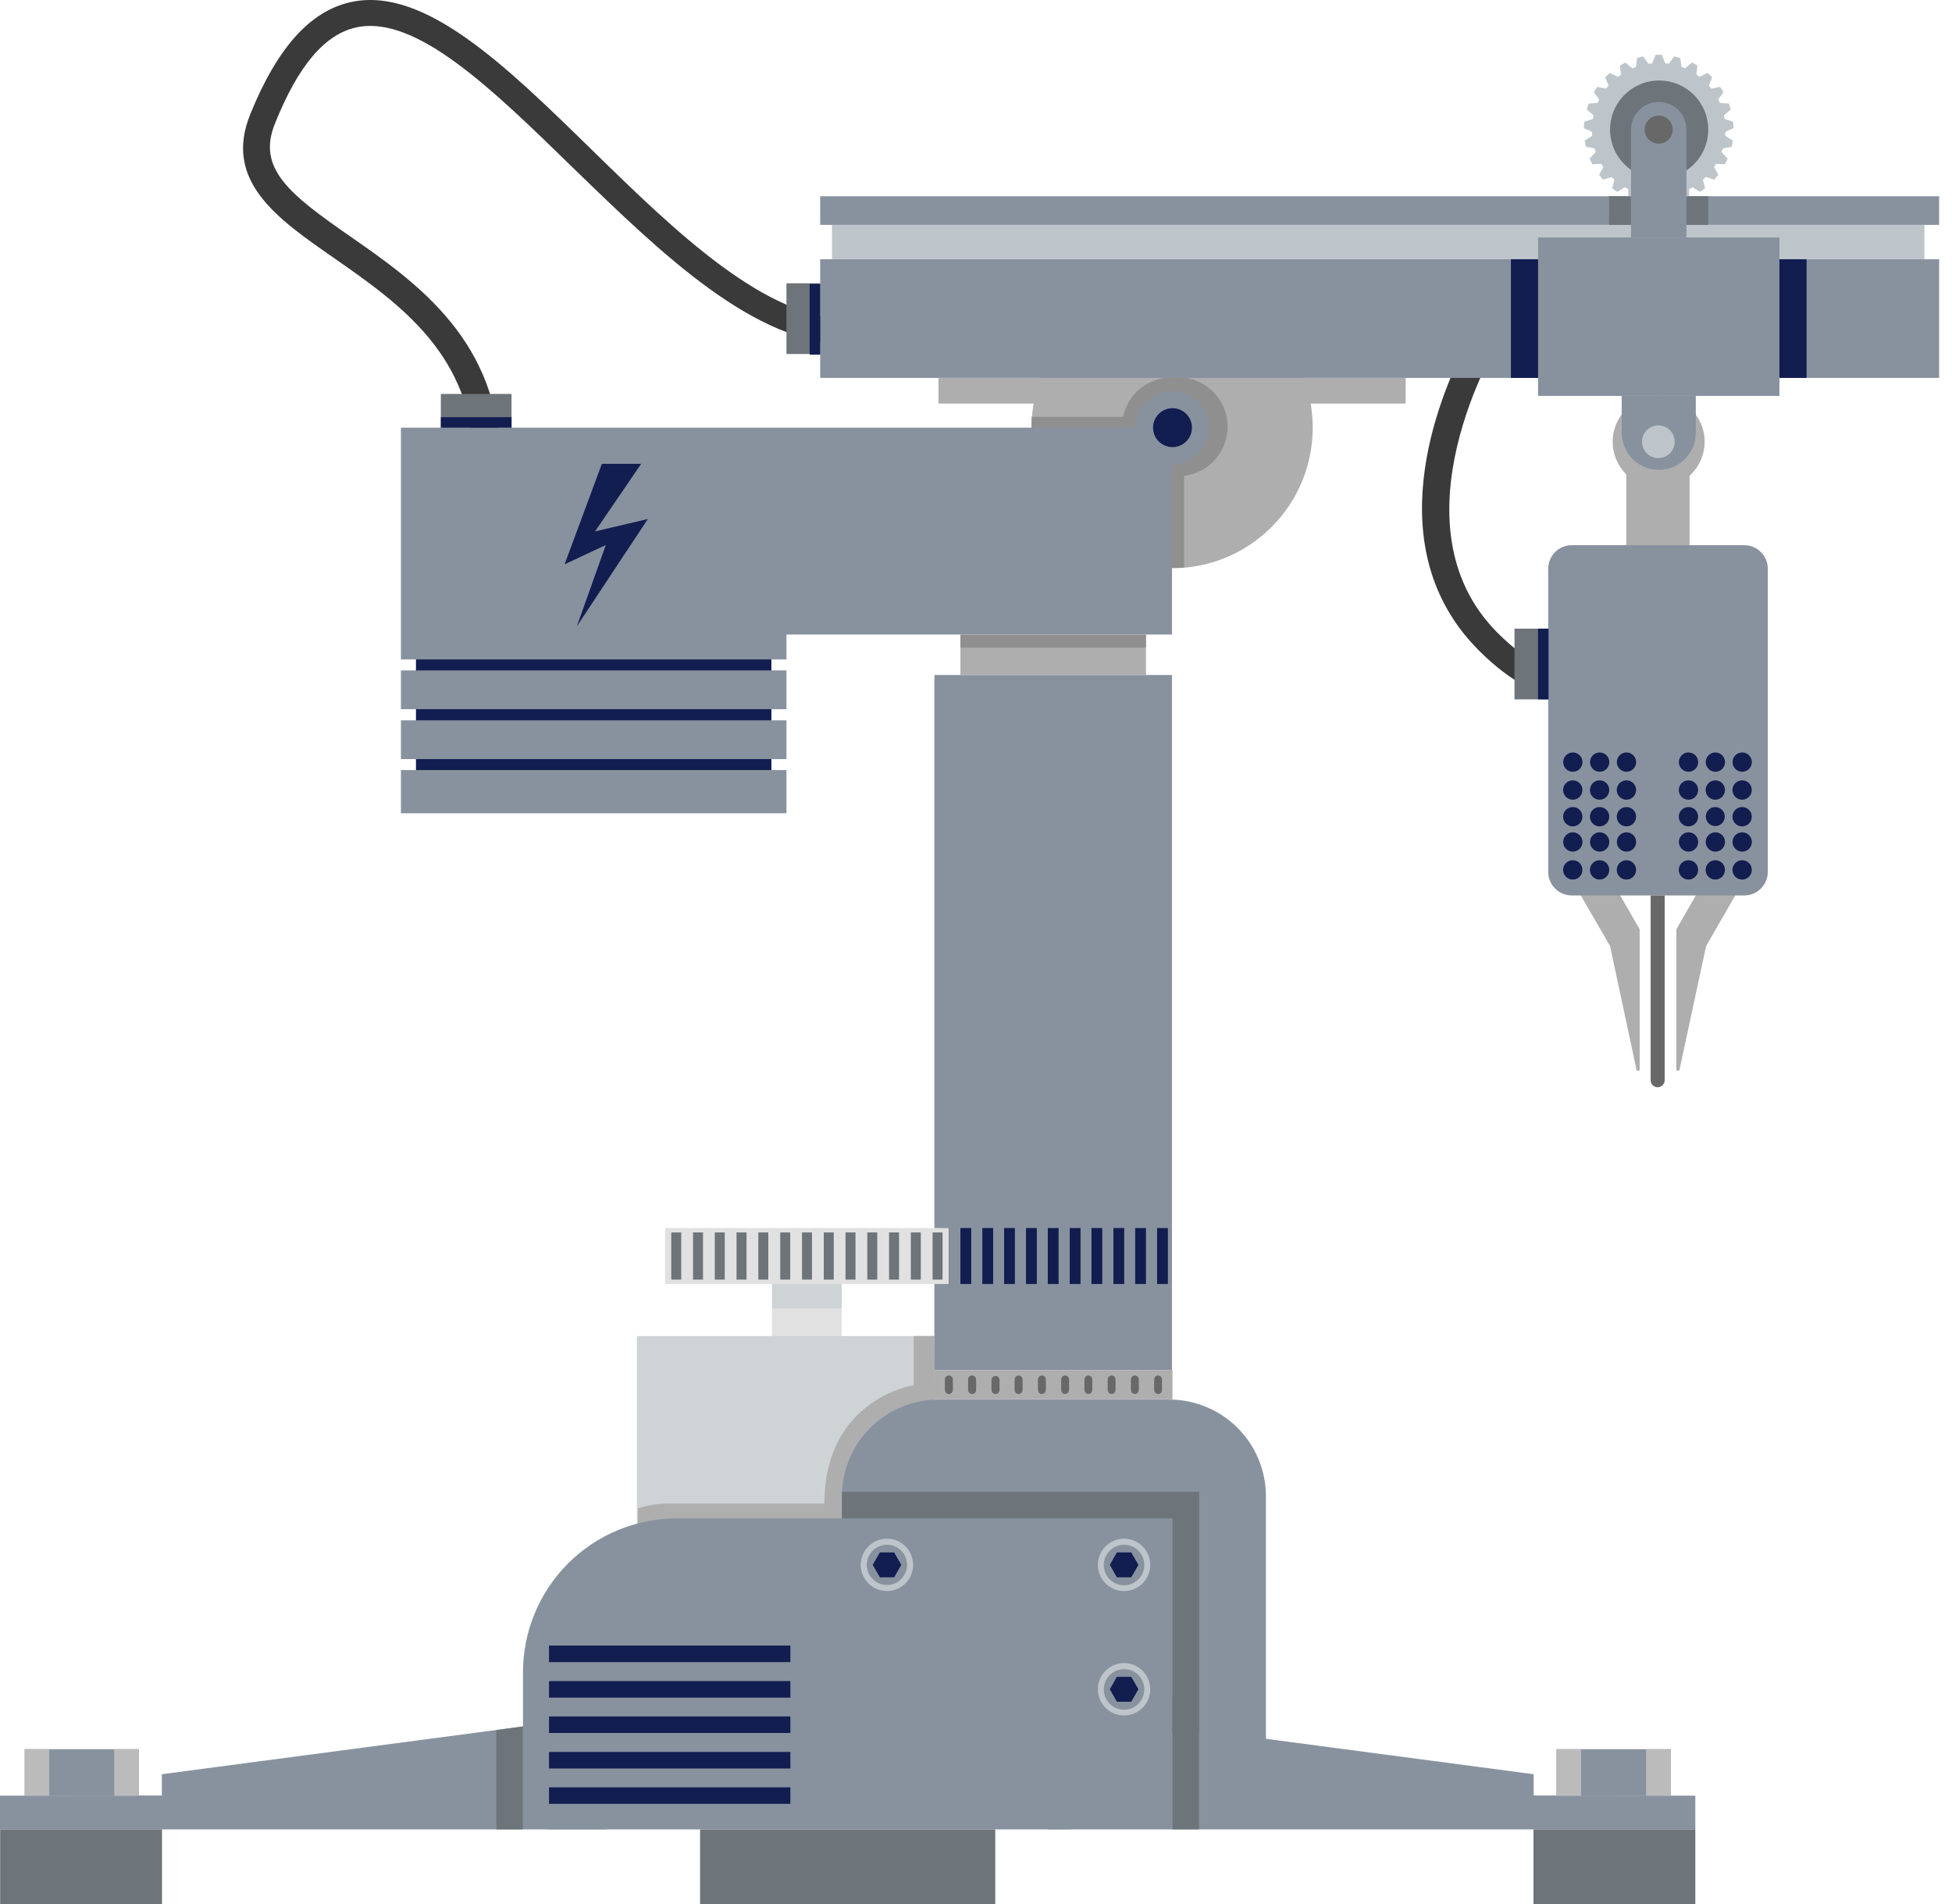 <svg width="121" height="118" viewBox="0 0 121 118" fill="none" xmlns="http://www.w3.org/2000/svg">
<path d="M97.41 43.281C95.564 43.281 93.65 42.291 91.669 40.309C85.329 33.969 89.143 24.729 90.857 21.371H52.727C46.803 21.371 41.062 15.772 35.483 10.365C30.502 5.506 25.795 0.921 22.113 1.692C20.145 2.108 18.482 4.056 17.041 7.667C15.915 10.446 17.954 12.039 21.657 14.615C25.836 17.516 31.029 21.138 31.029 28.816H29.386C29.386 22.04 24.781 18.835 20.724 16.005C17.183 13.55 13.836 11.227 15.51 7.089C17.183 2.95 19.243 0.658 21.789 0.12C26.323 -0.834 31.334 4.056 36.649 9.249C41.965 14.443 47.472 19.799 52.727 19.799H93.728L92.957 21.056C92.886 21.168 86.059 32.448 92.835 39.224C94.773 41.161 96.558 41.963 98.14 41.628C100.91 41.019 102.401 37.104 102.421 37.063L103.963 37.631C103.892 37.834 102.157 42.429 98.505 43.231C98.143 43.287 97.776 43.304 97.41 43.281Z" fill="#3A3A3A"/>
<path d="M105.87 54.196L103.912 57.594V66.267C103.912 66.294 103.923 66.32 103.942 66.339C103.961 66.358 103.987 66.368 104.014 66.368C104.04 66.368 104.066 66.358 104.085 66.339C104.104 66.32 104.115 66.294 104.115 66.267L105.758 58.629L107.716 55.231L105.87 54.196Z" fill="#AEAEAF"/>
<path d="M99.682 54.196L101.64 57.594V66.267C101.64 66.294 101.629 66.32 101.61 66.339C101.591 66.358 101.565 66.368 101.538 66.368C101.511 66.368 101.486 66.358 101.467 66.339C101.448 66.32 101.437 66.294 101.437 66.267L99.804 58.629L97.836 55.231L99.682 54.196Z" fill="#AEAEAF"/>
<path d="M104.734 27.052H100.808V43.342H104.734V27.052Z" fill="#AEAEAF"/>
<path d="M102.817 30.226C104.391 30.226 105.667 28.95 105.667 27.376C105.667 25.802 104.391 24.526 102.817 24.526C101.242 24.526 99.966 25.802 99.966 27.376C99.966 28.95 101.242 30.226 102.817 30.226Z" fill="#AEAEAF"/>
<path d="M87.134 23.42H58.174V25.012H87.134V23.42Z" fill="#AEAEAF"/>
<path d="M78.82 32.662C82.223 29.259 82.223 23.742 78.82 20.34C75.417 16.937 69.9 16.937 66.497 20.34C63.094 23.742 63.094 29.259 66.497 32.662C69.9 36.065 75.417 36.065 78.82 32.662Z" fill="#AEAEAF"/>
<path d="M84.203 22.172C85.099 22.172 85.826 21.446 85.826 20.549C85.826 19.653 85.099 18.926 84.203 18.926C83.306 18.926 82.58 19.653 82.58 20.549C82.58 21.446 83.306 22.172 84.203 22.172Z" fill="#121D50"/>
<path d="M85.461 20.549C85.463 20.799 85.39 21.043 85.253 21.252C85.115 21.46 84.919 21.623 84.689 21.72C84.459 21.816 84.205 21.842 83.96 21.794C83.715 21.745 83.49 21.625 83.314 21.449C83.137 21.272 83.017 21.047 82.969 20.802C82.921 20.557 82.946 20.304 83.043 20.073C83.139 19.843 83.302 19.647 83.51 19.509C83.719 19.372 83.963 19.299 84.213 19.302C84.544 19.302 84.861 19.433 85.095 19.667C85.329 19.901 85.461 20.218 85.461 20.549Z" fill="#88929F"/>
<path d="M83.757 21.32L83.32 20.549L83.757 19.779H84.649L85.096 20.549L84.649 21.32H83.757Z" fill="#88929F"/>
<path d="M61.096 22.172C61.992 22.172 62.718 21.446 62.718 20.549C62.718 19.653 61.992 18.926 61.096 18.926C60.199 18.926 59.472 19.653 59.472 20.549C59.472 21.446 60.199 22.172 61.096 22.172Z" fill="#121D50"/>
<path d="M62.353 20.549C62.364 20.8 62.298 21.049 62.166 21.262C62.033 21.476 61.84 21.645 61.611 21.748C61.381 21.851 61.127 21.882 60.879 21.839C60.631 21.795 60.403 21.679 60.222 21.504C60.041 21.329 59.917 21.104 59.866 20.858C59.814 20.612 59.837 20.357 59.932 20.124C60.027 19.891 60.19 19.692 60.399 19.553C60.608 19.414 60.854 19.34 61.106 19.342C61.43 19.342 61.741 19.468 61.974 19.693C62.207 19.918 62.343 20.225 62.353 20.549Z" fill="#88929F"/>
<path d="M60.659 21.32L60.213 20.549L60.659 19.779H61.542L61.988 20.549L61.542 21.32H60.659Z" fill="#88929F"/>
<path d="M120.203 12.161H50.84V13.936H120.203V12.161Z" fill="#88929F"/>
<path d="M120.203 16.066H50.84V23.42H120.203V16.066Z" fill="#88929F"/>
<path d="M119.29 13.936H51.571V16.066H119.29V13.936Z" fill="#BDC5CA"/>
<path d="M0 113.374H37.582V106.314L10.032 109.956V111.274L0 111.285V113.374Z" fill="#88929F"/>
<path d="M10.042 113.375H0.01V118H10.042V113.375Z" fill="#6D747A"/>
<path d="M8.602 108.404H1.532V111.295H8.602V108.404Z" fill="#88929F"/>
<path d="M8.602 108.404H7.08V111.295H8.602V108.404Z" fill="#BBBBBB"/>
<path d="M3.053 108.404H1.532V111.295H3.053V108.404Z" fill="#BBBBBB"/>
<path d="M105.089 113.374H64.95L67.516 106.314L95.067 109.956V111.274L105.089 111.285V113.374Z" fill="#88929F"/>
<path d="M105.089 113.375H95.057V118H105.089V113.375Z" fill="#6D747A"/>
<path d="M103.557 108.404H96.487V111.295H103.557V108.404Z" fill="#88929F"/>
<path d="M98.008 108.404H96.487V111.295H98.008V108.404Z" fill="#BBBBBB"/>
<path d="M103.557 108.404H102.036V111.295H103.557V108.404Z" fill="#BBBBBB"/>
<path d="M47.817 40.421H25.785V48.861H47.817V40.421Z" fill="#121D50"/>
<path d="M52.179 79.576H47.858V94.102H52.179V79.576Z" fill="#E1E1E1"/>
<path d="M72.659 23.4C71.947 23.386 71.253 23.621 70.697 24.066C70.141 24.511 69.758 25.137 69.616 25.834H63.946C63.946 26.047 63.946 26.26 63.946 26.484C63.946 27.627 64.171 28.76 64.609 29.817C65.047 30.873 65.689 31.833 66.499 32.641C67.308 33.45 68.269 34.09 69.326 34.527C70.383 34.964 71.516 35.188 72.659 35.187C72.903 35.187 73.156 35.187 73.4 35.187V29.486C73.799 29.438 74.186 29.311 74.536 29.113C74.887 28.915 75.195 28.65 75.443 28.333C75.691 28.016 75.875 27.653 75.983 27.265C76.091 26.878 76.121 26.472 76.073 26.073C76.024 25.673 75.897 25.287 75.699 24.936C75.501 24.586 75.237 24.278 74.92 24.029C74.603 23.781 74.24 23.598 73.852 23.49C73.464 23.382 73.059 23.351 72.659 23.4Z" fill="#908F8F"/>
<path d="M61.694 113.375H43.395V118H61.694V113.375Z" fill="#6D747A"/>
<path d="M57.91 82.801H39.479V95.369H57.91V82.801Z" fill="#CED3D6"/>
<path d="M57.921 82.801H56.642V85.844C56.642 85.844 51.104 86.676 51.104 93.188H41.346C40.732 93.19 40.123 93.29 39.54 93.483V95.379H57.971L57.921 82.801Z" fill="#AEAEAF"/>
<path d="M72.456 86.737H58.184C57.398 86.736 56.618 86.89 55.891 87.19C55.164 87.49 54.503 87.93 53.946 88.486C53.389 89.042 52.947 89.703 52.646 90.429C52.344 91.156 52.189 91.935 52.189 92.722V101.243C52.189 102.029 52.344 102.808 52.646 103.535C52.947 104.262 53.389 104.922 53.946 105.478C54.503 106.034 55.164 106.475 55.891 106.775C56.618 107.075 57.398 107.229 58.184 107.227L78.472 108.404V92.722C78.47 91.934 78.314 91.154 78.01 90.426C77.707 89.699 77.264 89.038 76.705 88.482C76.146 87.926 75.484 87.486 74.754 87.187C74.025 86.887 73.245 86.734 72.456 86.737Z" fill="#88929F"/>
<path d="M52.189 92.722V101.242C52.189 102.029 52.344 102.808 52.646 103.535C52.947 104.262 53.389 104.922 53.946 105.478C54.503 106.034 55.164 106.474 55.891 106.775C56.618 107.075 57.398 107.229 58.184 107.227H72.456C73.078 107.329 73.712 107.329 74.333 107.227V92.458H52.2C52.2 92.549 52.189 92.63 52.189 92.722Z" fill="#6D747A"/>
<path d="M66.025 113.374H34.164C33.701 113.374 33.257 113.191 32.93 112.863C32.603 112.536 32.419 112.092 32.419 111.63V103.647C32.418 102.394 32.663 101.153 33.142 99.995C33.621 98.837 34.323 97.784 35.208 96.898C36.094 96.011 37.145 95.308 38.303 94.828C39.461 94.348 40.701 94.101 41.954 94.101H72.68V106.71C72.68 108.476 71.979 110.169 70.731 111.419C69.484 112.668 67.791 113.372 66.025 113.374Z" fill="#88929F"/>
<path d="M48.994 110.768H34.032V111.792H48.994V110.768Z" fill="#121D50"/>
<path d="M48.994 108.576H34.032V109.601H48.994V108.576Z" fill="#121D50"/>
<path d="M48.994 106.375H34.032V107.4H48.994V106.375Z" fill="#121D50"/>
<path d="M48.994 104.184H34.032V105.209H48.994V104.184Z" fill="#121D50"/>
<path d="M48.994 101.983H34.032V103.007H48.994V101.983Z" fill="#121D50"/>
<path d="M69.677 106.314C70.573 106.314 71.3 105.588 71.3 104.691C71.3 103.795 70.573 103.068 69.677 103.068C68.781 103.068 68.054 103.795 68.054 104.691C68.054 105.588 68.781 106.314 69.677 106.314Z" fill="#BDC5CA"/>
<path d="M70.935 104.692C70.937 104.941 70.865 105.186 70.727 105.394C70.59 105.603 70.393 105.765 70.163 105.862C69.933 105.958 69.679 105.984 69.434 105.936C69.189 105.888 68.964 105.768 68.788 105.591C68.611 105.415 68.491 105.19 68.443 104.945C68.395 104.7 68.421 104.446 68.517 104.216C68.614 103.985 68.776 103.789 68.985 103.652C69.193 103.514 69.438 103.442 69.687 103.444C70.018 103.444 70.335 103.575 70.57 103.809C70.803 104.043 70.935 104.361 70.935 104.692Z" fill="#88929F"/>
<path d="M69.231 105.462L68.795 104.691L69.231 103.92H70.123L70.57 104.691L70.123 105.462H69.231Z" fill="#121D50"/>
<path d="M69.677 98.605C70.573 98.605 71.3 97.879 71.3 96.982C71.3 96.086 70.573 95.359 69.677 95.359C68.781 95.359 68.054 96.086 68.054 96.982C68.054 97.879 68.781 98.605 69.677 98.605Z" fill="#BDC5CA"/>
<path d="M70.935 96.982C70.937 97.232 70.865 97.476 70.727 97.685C70.59 97.893 70.393 98.056 70.163 98.152C69.933 98.249 69.679 98.275 69.434 98.226C69.189 98.178 68.964 98.058 68.788 97.882C68.611 97.705 68.491 97.48 68.443 97.235C68.395 96.99 68.421 96.736 68.517 96.506C68.614 96.276 68.776 96.08 68.985 95.942C69.193 95.805 69.438 95.732 69.687 95.734C70.018 95.734 70.335 95.866 70.57 96.1C70.803 96.334 70.935 96.651 70.935 96.982Z" fill="#88929F"/>
<path d="M69.231 97.753L68.795 96.982L69.231 96.211H70.123L70.57 96.982L70.123 97.753H69.231Z" fill="#121D50"/>
<path d="M54.979 98.605C55.875 98.605 56.602 97.879 56.602 96.982C56.602 96.086 55.875 95.359 54.979 95.359C54.083 95.359 53.356 96.086 53.356 96.982C53.356 97.879 54.083 98.605 54.979 98.605Z" fill="#BDC5CA"/>
<path d="M54.979 98.23C55.668 98.23 56.227 97.671 56.227 96.982C56.227 96.293 55.668 95.734 54.979 95.734C54.29 95.734 53.731 96.293 53.731 96.982C53.731 97.671 54.29 98.23 54.979 98.23Z" fill="#88929F"/>
<path d="M54.543 97.753L54.096 96.982L54.543 96.211H55.425L55.871 96.982L55.425 97.753H54.543Z" fill="#121D50"/>
<path d="M72.649 41.831H57.92V84.901H72.649V41.831Z" fill="#88929F"/>
<path d="M72.68 84.901H57.92V86.727H72.68V84.901Z" fill="#AEAEAF"/>
<path d="M58.813 86.392C58.748 86.389 58.686 86.362 58.64 86.314C58.595 86.267 58.57 86.204 58.57 86.138V85.489C58.57 85.457 58.576 85.426 58.588 85.396C58.6 85.367 58.618 85.34 58.641 85.317C58.664 85.295 58.691 85.277 58.72 85.264C58.749 85.252 58.781 85.246 58.813 85.246C58.879 85.246 58.942 85.271 58.989 85.317C59.036 85.362 59.064 85.424 59.067 85.489V86.138C59.067 86.206 59.04 86.27 58.992 86.318C58.945 86.365 58.88 86.392 58.813 86.392Z" fill="#686868"/>
<path d="M60.254 86.392C60.188 86.389 60.126 86.362 60.081 86.314C60.035 86.267 60.01 86.204 60.01 86.138V85.489C60.01 85.457 60.016 85.426 60.029 85.396C60.041 85.367 60.059 85.34 60.081 85.317C60.104 85.295 60.131 85.277 60.16 85.264C60.19 85.252 60.222 85.246 60.254 85.246C60.319 85.246 60.382 85.271 60.429 85.317C60.477 85.362 60.505 85.424 60.507 85.489V86.138C60.507 86.206 60.48 86.27 60.433 86.318C60.385 86.365 60.321 86.392 60.254 86.392Z" fill="#686868"/>
<path d="M61.714 86.392C61.647 86.392 61.583 86.365 61.535 86.318C61.487 86.27 61.461 86.206 61.461 86.138V85.489C61.47 85.429 61.501 85.375 61.548 85.335C61.594 85.296 61.654 85.275 61.714 85.276C61.779 85.276 61.841 85.302 61.886 85.347C61.932 85.393 61.958 85.455 61.958 85.52V86.169C61.95 86.229 61.922 86.284 61.877 86.325C61.833 86.366 61.775 86.39 61.714 86.392Z" fill="#686868"/>
<path d="M63.145 86.392C63.077 86.392 63.013 86.365 62.965 86.318C62.918 86.27 62.891 86.206 62.891 86.138V85.489C62.894 85.424 62.922 85.362 62.969 85.317C63.016 85.271 63.079 85.246 63.145 85.246C63.209 85.246 63.271 85.272 63.317 85.317C63.362 85.363 63.388 85.425 63.388 85.489V86.138C63.388 86.204 63.363 86.267 63.317 86.314C63.272 86.362 63.21 86.389 63.145 86.392Z" fill="#686868"/>
<path d="M64.585 86.392C64.552 86.392 64.52 86.385 64.489 86.373C64.459 86.36 64.432 86.341 64.409 86.317C64.386 86.293 64.369 86.266 64.357 86.235C64.345 86.204 64.34 86.171 64.341 86.138V85.489C64.341 85.425 64.367 85.363 64.413 85.317C64.459 85.272 64.52 85.246 64.585 85.246C64.65 85.246 64.712 85.272 64.757 85.317C64.803 85.363 64.828 85.425 64.828 85.489V86.138C64.829 86.204 64.803 86.267 64.758 86.314C64.712 86.362 64.65 86.389 64.585 86.392Z" fill="#686868"/>
<path d="M66.025 86.392C65.992 86.392 65.96 86.385 65.93 86.373C65.9 86.36 65.872 86.341 65.85 86.317C65.827 86.293 65.809 86.266 65.797 86.235C65.786 86.204 65.781 86.171 65.782 86.138V85.489C65.782 85.425 65.808 85.363 65.853 85.317C65.899 85.272 65.961 85.246 66.025 85.246C66.09 85.246 66.152 85.272 66.197 85.317C66.243 85.363 66.269 85.425 66.269 85.489V86.138C66.269 86.204 66.243 86.267 66.198 86.314C66.153 86.362 66.091 86.389 66.025 86.392Z" fill="#686868"/>
<path d="M67.466 86.392C67.4 86.389 67.338 86.362 67.293 86.314C67.248 86.267 67.222 86.204 67.222 86.138V85.489C67.222 85.425 67.248 85.363 67.294 85.317C67.339 85.272 67.401 85.246 67.466 85.246C67.53 85.246 67.592 85.272 67.638 85.317C67.683 85.363 67.709 85.425 67.709 85.489V86.138C67.709 86.204 67.684 86.267 67.638 86.314C67.593 86.362 67.531 86.389 67.466 86.392Z" fill="#686868"/>
<path d="M68.906 86.392C68.841 86.389 68.779 86.362 68.733 86.314C68.688 86.267 68.663 86.204 68.663 86.138V85.489C68.663 85.425 68.688 85.363 68.734 85.317C68.78 85.272 68.842 85.246 68.906 85.246C68.971 85.246 69.033 85.272 69.078 85.317C69.124 85.363 69.15 85.425 69.15 85.489V86.138C69.15 86.204 69.124 86.267 69.079 86.314C69.034 86.362 68.972 86.389 68.906 86.392Z" fill="#686868"/>
<path d="M70.347 86.392C70.281 86.389 70.219 86.362 70.174 86.314C70.128 86.267 70.103 86.204 70.103 86.138V85.489C70.103 85.457 70.109 85.426 70.122 85.396C70.134 85.367 70.152 85.34 70.174 85.317C70.197 85.295 70.224 85.277 70.253 85.264C70.283 85.252 70.315 85.246 70.347 85.246C70.411 85.246 70.473 85.272 70.519 85.317C70.564 85.363 70.59 85.425 70.59 85.489V86.138C70.59 86.204 70.565 86.267 70.519 86.314C70.474 86.362 70.412 86.389 70.347 86.392Z" fill="#686868"/>
<path d="M71.787 86.392C71.721 86.389 71.659 86.362 71.614 86.314C71.569 86.267 71.543 86.204 71.543 86.138V85.489C71.543 85.457 71.55 85.426 71.562 85.396C71.574 85.367 71.592 85.34 71.615 85.317C71.637 85.295 71.664 85.277 71.694 85.264C71.723 85.252 71.755 85.246 71.787 85.246C71.852 85.246 71.913 85.272 71.959 85.317C72.005 85.363 72.03 85.425 72.03 85.489V86.138C72.032 86.171 72.026 86.204 72.015 86.235C72.003 86.266 71.986 86.293 71.963 86.317C71.94 86.341 71.913 86.36 71.882 86.373C71.852 86.385 71.82 86.392 71.787 86.392Z" fill="#686868"/>
<path d="M58.854 76.106H58.184V79.576H58.854V76.106Z" fill="#6D747A"/>
<path d="M60.203 76.106H59.533V79.576H60.203V76.106Z" fill="#121D50"/>
<path d="M61.562 76.106H60.893V79.576H61.562V76.106Z" fill="#121D50"/>
<path d="M62.911 76.106H62.242V79.576H62.911V76.106Z" fill="#121D50"/>
<path d="M64.27 76.106H63.601V79.576H64.27V76.106Z" fill="#121D50"/>
<path d="M65.62 76.106H64.95V79.576H65.62V76.106Z" fill="#121D50"/>
<path d="M66.979 76.106H66.309V79.576H66.979V76.106Z" fill="#121D50"/>
<path d="M68.328 76.106H67.658V79.576H68.328V76.106Z" fill="#121D50"/>
<path d="M69.687 76.106H69.018V79.576H69.687V76.106Z" fill="#121D50"/>
<path d="M71.036 76.106H70.367V79.576H71.036V76.106Z" fill="#121D50"/>
<path d="M72.396 76.106H71.726V79.576H72.396V76.106Z" fill="#121D50"/>
<path d="M52.179 79.576H47.858V81.087H52.179V79.576Z" fill="#CED3D6"/>
<path d="M58.813 76.106H41.224V79.576H58.813V76.106Z" fill="#E1E1E1"/>
<path d="M42.228 76.38H41.609V79.302H42.228V76.38Z" fill="#6D747A"/>
<path d="M43.577 76.38H42.959V79.302H43.577V76.38Z" fill="#6D747A"/>
<path d="M44.926 76.38H44.308V79.302H44.926V76.38Z" fill="#6D747A"/>
<path d="M46.276 76.38H45.657V79.302H46.276V76.38Z" fill="#6D747A"/>
<path d="M47.625 76.38H47.006V79.302H47.625V76.38Z" fill="#6D747A"/>
<path d="M48.984 76.38H48.365V79.302H48.984V76.38Z" fill="#6D747A"/>
<path d="M50.333 76.38H49.714V79.302H50.333V76.38Z" fill="#6D747A"/>
<path d="M51.682 76.38H51.063V79.302H51.682V76.38Z" fill="#6D747A"/>
<path d="M53.031 76.38H52.413V79.302H53.031V76.38Z" fill="#6D747A"/>
<path d="M54.38 76.38H53.762V79.302H54.38V76.38Z" fill="#6D747A"/>
<path d="M55.73 76.38H55.111V79.302H55.73V76.38Z" fill="#6D747A"/>
<path d="M57.079 76.38H56.46V79.302H57.079V76.38Z" fill="#6D747A"/>
<path d="M58.428 76.38H57.809V79.302H58.428V76.38Z" fill="#6D747A"/>
<path d="M71.036 39.336H59.533V41.831H71.036V39.336Z" fill="#AEAEAF"/>
<path d="M48.751 44.641H24.852V47.045H48.751V44.641Z" fill="#88929F"/>
<path d="M48.751 47.724H24.852V50.402H48.751V47.724Z" fill="#88929F"/>
<path d="M48.751 26.504H24.852V40.867H48.751V39.325H72.649V26.504H48.751Z" fill="#88929F"/>
<path d="M48.751 41.547H24.852V43.951H48.751V41.547Z" fill="#88929F"/>
<path d="M71.036 39.336H59.533V40.137H71.036V39.336Z" fill="#908F8F"/>
<path d="M74.323 105.188H72.68V113.374H74.323V105.188Z" fill="#6D747A"/>
<path d="M32.409 113.375H30.766V107.217L32.409 106.994V113.375Z" fill="#6D747A"/>
<path d="M72.649 28.776C73.904 28.776 74.921 27.759 74.921 26.504C74.921 25.249 73.904 24.231 72.649 24.231C71.394 24.231 70.377 25.249 70.377 26.504C70.377 27.759 71.394 28.776 72.649 28.776Z" fill="#88929F"/>
<path d="M73.887 26.504C73.887 26.743 73.816 26.977 73.683 27.175C73.549 27.374 73.36 27.529 73.139 27.62C72.918 27.711 72.675 27.734 72.44 27.687C72.206 27.64 71.991 27.523 71.823 27.354C71.654 27.184 71.54 26.968 71.495 26.733C71.449 26.498 71.474 26.255 71.567 26.035C71.66 25.814 71.817 25.627 72.016 25.495C72.216 25.364 72.451 25.295 72.69 25.297C73.008 25.299 73.313 25.428 73.537 25.654C73.761 25.88 73.887 26.185 73.887 26.504Z" fill="#121D50"/>
<path d="M106.955 8.032C106.957 8.851 106.716 9.653 106.262 10.335C105.808 11.017 105.162 11.549 104.405 11.864C103.648 12.178 102.815 12.261 102.012 12.102C101.208 11.942 100.47 11.548 99.89 10.969C99.311 10.389 98.916 9.651 98.757 8.847C98.598 8.043 98.68 7.21 98.995 6.454C99.309 5.697 99.841 5.051 100.524 4.597C101.206 4.143 102.007 3.902 102.827 3.904C103.922 3.904 104.972 4.339 105.746 5.113C106.52 5.887 106.955 6.937 106.955 8.032Z" fill="#BDC5CA"/>
<path d="M103.009 3.396H102.948H102.685H102.624L102.299 4.228H102.685H102.948H103.344L103.009 3.396Z" fill="#BDC5CA"/>
<path d="M101.853 3.498L101.792 3.508L101.539 3.579L101.478 3.589L101.366 4.482L101.741 4.38L101.995 4.319L102.38 4.218L101.853 3.498Z" fill="#BDC5CA"/>
<path d="M100.757 3.883L100.696 3.903L100.473 4.035L100.412 4.066L100.524 4.958L100.869 4.766L101.102 4.644L101.447 4.451L100.757 3.883Z" fill="#BDC5CA"/>
<path d="M99.784 4.522L99.743 4.563L99.55 4.745L99.499 4.786L99.834 5.618L100.118 5.354L100.311 5.171L100.595 4.908L99.784 4.522Z" fill="#BDC5CA"/>
<path d="M99.013 5.384L98.972 5.435L98.83 5.658L98.8 5.719L99.327 6.439L99.54 6.104L99.682 5.881L99.895 5.557L99.013 5.384Z" fill="#BDC5CA"/>
<path d="M98.475 6.419L98.455 6.48L98.374 6.724L98.353 6.784L99.043 7.363L99.165 6.987L99.246 6.734L99.368 6.358L98.475 6.419Z" fill="#BDC5CA"/>
<path d="M98.201 7.545V7.616L98.181 7.87V7.941L98.992 8.316L99.013 7.931L99.033 7.667L99.053 7.271L98.201 7.545Z" fill="#BDC5CA"/>
<path d="M98.232 8.712L98.242 8.772L98.292 9.036L98.303 9.097L99.185 9.259L99.104 8.874L99.063 8.62L98.982 8.235L98.232 8.712Z" fill="#BDC5CA"/>
<path d="M98.536 9.827L98.566 9.888L98.678 10.122L98.709 10.182L99.601 10.132L99.439 9.767L99.327 9.533L99.155 9.178L98.536 9.827Z" fill="#BDC5CA"/>
<path d="M99.124 10.842L99.165 10.882L99.327 11.085L99.368 11.136L100.22 10.862L99.976 10.558L99.804 10.355L99.55 10.05L99.124 10.842Z" fill="#BDC5CA"/>
<path d="M99.936 11.674L99.987 11.704L100.2 11.856L100.25 11.897L101.011 11.42L100.686 11.187L100.473 11.035L100.159 10.801L99.936 11.674Z" fill="#BDC5CA"/>
<path d="M100.93 12.272L100.991 12.292L101.234 12.394L101.295 12.414L101.904 11.765L101.538 11.613L101.295 11.521L100.93 11.379V12.272Z" fill="#BDC5CA"/>
<path d="M102.046 12.607L102.107 12.617L102.37 12.647L102.431 12.658L102.867 11.877L102.472 11.826L102.208 11.795L101.823 11.745L102.046 12.607Z" fill="#686868"/>
<path d="M103.202 12.658L103.273 12.647L103.527 12.617L103.598 12.607L103.821 11.745L103.425 11.795L103.161 11.826L102.776 11.877L103.202 12.658Z" fill="#686868"/>
<path d="M104.338 12.414L104.399 12.394L104.642 12.292L104.703 12.272V11.379L104.338 11.521L104.095 11.613L103.729 11.765L104.338 12.414Z" fill="#BDC5CA"/>
<path d="M105.383 11.897L105.434 11.856L105.647 11.704L105.697 11.674L105.474 10.801L105.16 11.035L104.947 11.187L104.632 11.42L105.383 11.897Z" fill="#BDC5CA"/>
<path d="M106.265 11.136L106.306 11.085L106.468 10.882L106.519 10.842L106.083 10.05L105.829 10.355L105.667 10.558L105.413 10.862L106.265 11.136Z" fill="#BDC5CA"/>
<path d="M106.935 10.182L106.955 10.122L107.067 9.888L107.097 9.827L106.478 9.178L106.316 9.533L106.205 9.767L106.032 10.132L106.935 10.182Z" fill="#BDC5CA"/>
<path d="M107.341 9.097L107.351 9.036L107.402 8.772L107.412 8.712L106.651 8.235L106.58 8.62L106.529 8.874L106.458 9.259L107.341 9.097Z" fill="#BDC5CA"/>
<path d="M107.452 7.941V7.87L107.442 7.616L107.432 7.545L106.58 7.271L106.61 7.667L106.62 7.931L106.651 8.316L107.452 7.941Z" fill="#BDC5CA"/>
<path d="M107.29 6.784L107.27 6.724L107.189 6.48L107.168 6.419L106.276 6.358L106.397 6.734L106.479 6.987L106.6 7.363L107.29 6.784Z" fill="#BDC5CA"/>
<path d="M106.834 5.719L106.803 5.658L106.661 5.435L106.631 5.384L105.748 5.557L105.961 5.881L106.103 6.104L106.306 6.439L106.834 5.719Z" fill="#BDC5CA"/>
<path d="M106.134 4.786L106.083 4.745L105.9 4.563L105.85 4.522L105.038 4.908L105.322 5.171L105.515 5.354L105.799 5.618L106.134 4.786Z" fill="#BDC5CA"/>
<path d="M105.221 4.066L105.17 4.035L104.937 3.903L104.876 3.883L104.186 4.451L104.531 4.644L104.764 4.766L105.109 4.958L105.221 4.066Z" fill="#BDC5CA"/>
<path d="M104.155 3.589L104.095 3.579L103.841 3.508L103.78 3.498L103.253 4.218L103.638 4.319L103.892 4.38L104.277 4.482L104.155 3.589Z" fill="#BDC5CA"/>
<path d="M105.89 8.032C105.89 8.634 105.712 9.222 105.377 9.723C105.043 10.223 104.568 10.613 104.012 10.843C103.456 11.074 102.844 11.134 102.253 11.017C101.663 10.899 101.121 10.609 100.695 10.184C100.27 9.758 99.98 9.216 99.862 8.626C99.745 8.035 99.805 7.423 100.036 6.867C100.266 6.311 100.656 5.836 101.156 5.502C101.657 5.167 102.245 4.989 102.847 4.989C103.654 4.989 104.428 5.309 104.999 5.88C105.57 6.451 105.89 7.225 105.89 8.032Z" fill="#6D747A"/>
<path d="M110.303 14.717H95.341V24.536H110.303V14.717Z" fill="#88929F"/>
<path d="M111.986 16.066H110.303V23.42H111.986V16.066Z" fill="#121D50"/>
<path d="M105.89 12.161H104.531V13.936H105.89V12.161Z" fill="#6D747A"/>
<path d="M101.102 12.161H99.743V13.936H101.102V12.161Z" fill="#6D747A"/>
<path d="M95.341 16.066H93.657V23.42H95.341V16.066Z" fill="#121D50"/>
<path d="M102.827 6.318C102.371 6.318 101.934 6.498 101.611 6.819C101.288 7.141 101.105 7.577 101.102 8.032V14.717H104.541V8.032C104.541 7.577 104.36 7.141 104.039 6.82C103.717 6.498 103.281 6.318 102.827 6.318Z" fill="#88929F"/>
<path d="M103.689 8.032C103.689 8.205 103.637 8.374 103.541 8.518C103.445 8.661 103.308 8.773 103.148 8.839C102.988 8.904 102.812 8.921 102.643 8.887C102.473 8.852 102.318 8.768 102.196 8.645C102.075 8.522 101.992 8.366 101.96 8.196C101.927 8.026 101.946 7.85 102.014 7.691C102.081 7.532 102.195 7.396 102.339 7.302C102.484 7.207 102.654 7.157 102.827 7.159C103.056 7.162 103.276 7.255 103.437 7.419C103.598 7.582 103.689 7.802 103.689 8.032Z" fill="#686868"/>
<path d="M102.827 29.121C102.218 29.121 101.634 28.88 101.202 28.45C100.771 28.02 100.527 27.437 100.524 26.828V24.526H105.119V26.828C105.119 27.436 104.878 28.019 104.448 28.449C104.018 28.879 103.435 29.121 102.827 29.121Z" fill="#88929F"/>
<path d="M103.811 27.376C103.811 27.577 103.751 27.773 103.64 27.94C103.528 28.107 103.37 28.237 103.184 28.313C102.999 28.39 102.795 28.41 102.598 28.371C102.402 28.332 102.221 28.235 102.079 28.093C101.937 27.952 101.84 27.771 101.801 27.574C101.762 27.377 101.782 27.173 101.859 26.988C101.936 26.803 102.066 26.644 102.233 26.533C102.399 26.421 102.596 26.362 102.796 26.362C103.065 26.362 103.323 26.469 103.514 26.659C103.704 26.849 103.811 27.107 103.811 27.376Z" fill="#BDC5CA"/>
<path d="M108.122 33.787H97.43C96.624 33.787 95.97 34.441 95.97 35.248V54.034C95.97 54.84 96.624 55.494 97.43 55.494H108.122C108.928 55.494 109.582 54.84 109.582 54.034V35.248C109.582 34.441 108.928 33.787 108.122 33.787Z" fill="#88929F"/>
<path d="M102.756 67.383C102.64 67.383 102.529 67.337 102.447 67.255C102.366 67.173 102.32 67.062 102.32 66.947V55.494H103.192V66.947C103.189 67.061 103.143 67.171 103.061 67.252C102.98 67.333 102.871 67.38 102.756 67.383Z" fill="#686868"/>
<path d="M50.84 17.557H48.751V21.939H50.84V17.557Z" fill="#6D747A"/>
<path d="M31.709 24.414H27.327V26.504H31.709V24.414Z" fill="#6D747A"/>
<path d="M31.709 25.855H27.327V26.504H31.709V25.855Z" fill="#121D50"/>
<path d="M95.97 38.96H93.88V43.342H95.97V38.96Z" fill="#6D747A"/>
<path d="M50.84 17.597H50.191V21.98H50.84V17.597Z" fill="#121D50"/>
<path d="M95.99 38.96H95.341V43.342H95.99V38.96Z" fill="#121D50"/>
<path d="M108.588 53.902C108.59 54.021 108.557 54.138 108.492 54.238C108.427 54.338 108.333 54.416 108.224 54.463C108.114 54.51 107.993 54.522 107.876 54.499C107.759 54.477 107.651 54.419 107.567 54.335C107.482 54.251 107.425 54.143 107.402 54.026C107.38 53.909 107.392 53.788 107.439 53.678C107.486 53.569 107.564 53.475 107.664 53.41C107.764 53.345 107.881 53.312 108 53.314C108.077 53.314 108.154 53.329 108.225 53.358C108.297 53.388 108.361 53.431 108.416 53.486C108.471 53.541 108.514 53.605 108.544 53.677C108.573 53.748 108.588 53.825 108.588 53.902Z" fill="#121D50"/>
<path d="M106.925 53.902C106.927 54.021 106.893 54.138 106.828 54.238C106.763 54.338 106.67 54.416 106.56 54.463C106.45 54.51 106.329 54.522 106.212 54.499C106.095 54.477 105.988 54.419 105.903 54.335C105.819 54.251 105.762 54.143 105.739 54.026C105.716 53.909 105.729 53.788 105.775 53.678C105.822 53.569 105.9 53.475 106 53.41C106.1 53.345 106.217 53.312 106.336 53.314C106.414 53.314 106.49 53.329 106.562 53.358C106.633 53.388 106.698 53.431 106.752 53.486C106.807 53.541 106.85 53.605 106.88 53.677C106.91 53.748 106.925 53.825 106.925 53.902Z" fill="#121D50"/>
<path d="M105.261 53.902C105.263 54.021 105.23 54.138 105.165 54.238C105.1 54.338 105.006 54.416 104.896 54.463C104.787 54.51 104.666 54.522 104.549 54.499C104.431 54.477 104.324 54.419 104.24 54.335C104.155 54.251 104.098 54.143 104.075 54.026C104.053 53.909 104.065 53.788 104.112 53.678C104.158 53.569 104.237 53.475 104.337 53.41C104.437 53.345 104.554 53.312 104.673 53.314C104.75 53.314 104.827 53.329 104.898 53.358C104.969 53.388 105.034 53.431 105.089 53.486C105.144 53.541 105.187 53.605 105.216 53.677C105.246 53.748 105.261 53.825 105.261 53.902Z" fill="#121D50"/>
<path d="M108.588 52.258C108.57 52.403 108.499 52.535 108.39 52.631C108.281 52.726 108.14 52.779 107.995 52.779C107.85 52.779 107.709 52.726 107.6 52.631C107.491 52.535 107.42 52.403 107.402 52.258C107.39 52.174 107.398 52.088 107.422 52.007C107.447 51.925 107.489 51.85 107.545 51.786C107.601 51.722 107.67 51.671 107.748 51.636C107.826 51.6 107.91 51.582 107.995 51.582C108.08 51.582 108.164 51.6 108.242 51.636C108.319 51.671 108.389 51.722 108.445 51.786C108.501 51.85 108.543 51.925 108.568 52.007C108.592 52.088 108.599 52.174 108.588 52.258Z" fill="#121D50"/>
<path d="M106.925 52.258C106.906 52.403 106.835 52.535 106.726 52.631C106.617 52.726 106.477 52.779 106.331 52.779C106.186 52.779 106.046 52.726 105.937 52.631C105.827 52.535 105.757 52.403 105.738 52.258C105.727 52.174 105.734 52.088 105.759 52.007C105.784 51.925 105.825 51.85 105.882 51.786C105.938 51.722 106.007 51.671 106.084 51.636C106.162 51.6 106.246 51.582 106.331 51.582C106.417 51.582 106.501 51.6 106.578 51.636C106.656 51.671 106.725 51.722 106.781 51.786C106.837 51.85 106.879 51.925 106.904 52.007C106.929 52.088 106.936 52.174 106.925 52.258Z" fill="#121D50"/>
<path d="M105.261 52.258C105.242 52.403 105.172 52.535 105.063 52.631C104.953 52.726 104.813 52.779 104.668 52.779C104.523 52.779 104.382 52.726 104.273 52.631C104.164 52.535 104.093 52.403 104.074 52.258C104.063 52.174 104.07 52.088 104.095 52.007C104.12 51.925 104.162 51.85 104.218 51.786C104.274 51.722 104.343 51.671 104.421 51.636C104.498 51.6 104.583 51.582 104.668 51.582C104.753 51.582 104.837 51.6 104.915 51.636C104.992 51.671 105.061 51.722 105.118 51.786C105.174 51.85 105.216 51.925 105.24 52.007C105.265 52.088 105.272 52.174 105.261 52.258Z" fill="#121D50"/>
<path d="M108.588 50.605C108.59 50.724 108.557 50.841 108.492 50.941C108.427 51.041 108.333 51.12 108.224 51.166C108.114 51.213 107.993 51.225 107.876 51.203C107.759 51.18 107.651 51.123 107.567 51.038C107.482 50.954 107.425 50.846 107.402 50.729C107.38 50.612 107.392 50.491 107.439 50.381C107.486 50.272 107.564 50.178 107.664 50.113C107.764 50.048 107.881 50.015 108 50.017C108.156 50.017 108.306 50.079 108.416 50.189C108.526 50.299 108.588 50.449 108.588 50.605Z" fill="#121D50"/>
<path d="M106.326 51.193C106.651 51.193 106.915 50.93 106.915 50.605C106.915 50.28 106.651 50.017 106.326 50.017C106.001 50.017 105.738 50.28 105.738 50.605C105.738 50.93 106.001 51.193 106.326 51.193Z" fill="#121D50"/>
<path d="M105.261 50.605C105.263 50.724 105.23 50.841 105.165 50.941C105.1 51.041 105.006 51.12 104.896 51.166C104.787 51.213 104.666 51.225 104.549 51.203C104.431 51.18 104.324 51.123 104.24 51.038C104.155 50.954 104.098 50.846 104.075 50.729C104.053 50.612 104.065 50.491 104.112 50.381C104.158 50.272 104.237 50.178 104.337 50.113C104.437 50.048 104.554 50.015 104.673 50.017C104.829 50.017 104.979 50.079 105.089 50.189C105.199 50.299 105.261 50.449 105.261 50.605Z" fill="#121D50"/>
<path d="M108.588 48.962C108.588 49.081 108.553 49.197 108.487 49.295C108.42 49.394 108.326 49.471 108.216 49.516C108.107 49.561 107.986 49.572 107.869 49.548C107.753 49.524 107.646 49.466 107.563 49.381C107.48 49.297 107.424 49.189 107.402 49.072C107.38 48.956 107.393 48.835 107.44 48.726C107.487 48.617 107.565 48.524 107.665 48.459C107.765 48.395 107.881 48.361 108 48.363C108.078 48.363 108.155 48.379 108.227 48.409C108.3 48.439 108.365 48.483 108.42 48.539C108.474 48.595 108.518 48.661 108.546 48.734C108.575 48.806 108.59 48.884 108.588 48.962Z" fill="#121D50"/>
<path d="M106.925 48.962C106.925 49.081 106.889 49.197 106.823 49.295C106.757 49.394 106.663 49.471 106.553 49.516C106.443 49.561 106.322 49.572 106.206 49.548C106.089 49.524 105.983 49.466 105.899 49.381C105.816 49.297 105.76 49.189 105.738 49.072C105.716 48.956 105.729 48.835 105.776 48.726C105.823 48.617 105.901 48.524 106.001 48.459C106.101 48.395 106.218 48.361 106.336 48.363C106.415 48.363 106.492 48.379 106.564 48.409C106.636 48.439 106.701 48.483 106.756 48.539C106.811 48.595 106.854 48.661 106.883 48.734C106.912 48.806 106.926 48.884 106.925 48.962Z" fill="#121D50"/>
<path d="M105.261 48.962C105.261 49.081 105.226 49.197 105.16 49.295C105.093 49.394 104.999 49.471 104.889 49.516C104.779 49.561 104.659 49.572 104.542 49.548C104.426 49.524 104.319 49.466 104.236 49.381C104.153 49.297 104.096 49.189 104.074 49.072C104.053 48.956 104.066 48.835 104.113 48.726C104.16 48.617 104.238 48.524 104.338 48.459C104.437 48.395 104.554 48.361 104.673 48.363C104.751 48.363 104.828 48.379 104.9 48.409C104.972 48.439 105.038 48.483 105.092 48.539C105.147 48.595 105.19 48.661 105.219 48.734C105.248 48.806 105.263 48.884 105.261 48.962Z" fill="#121D50"/>
<path d="M108.588 47.309C108.57 47.453 108.499 47.585 108.39 47.681C108.281 47.776 108.14 47.829 107.995 47.829C107.85 47.829 107.709 47.776 107.6 47.681C107.491 47.585 107.42 47.453 107.402 47.309C107.39 47.224 107.398 47.138 107.422 47.057C107.447 46.975 107.489 46.9 107.545 46.836C107.601 46.772 107.67 46.721 107.748 46.686C107.826 46.651 107.91 46.632 107.995 46.632C108.08 46.632 108.164 46.651 108.242 46.686C108.319 46.721 108.389 46.772 108.445 46.836C108.501 46.9 108.543 46.975 108.568 47.057C108.592 47.138 108.599 47.224 108.588 47.309Z" fill="#121D50"/>
<path d="M106.925 47.309C106.906 47.453 106.835 47.585 106.726 47.681C106.617 47.776 106.477 47.829 106.331 47.829C106.186 47.829 106.046 47.776 105.937 47.681C105.827 47.585 105.757 47.453 105.738 47.309C105.727 47.224 105.734 47.138 105.759 47.057C105.784 46.975 105.825 46.9 105.882 46.836C105.938 46.772 106.007 46.721 106.084 46.686C106.162 46.651 106.246 46.632 106.331 46.632C106.417 46.632 106.501 46.651 106.578 46.686C106.656 46.721 106.725 46.772 106.781 46.836C106.837 46.9 106.879 46.975 106.904 47.057C106.929 47.138 106.936 47.224 106.925 47.309Z" fill="#121D50"/>
<path d="M105.261 47.309C105.242 47.453 105.172 47.585 105.063 47.681C104.953 47.776 104.813 47.829 104.668 47.829C104.523 47.829 104.382 47.776 104.273 47.681C104.164 47.585 104.093 47.453 104.074 47.309C104.063 47.224 104.07 47.138 104.095 47.057C104.12 46.975 104.162 46.9 104.218 46.836C104.274 46.772 104.343 46.721 104.421 46.686C104.498 46.651 104.583 46.632 104.668 46.632C104.753 46.632 104.837 46.651 104.915 46.686C104.992 46.721 105.061 46.772 105.118 46.836C105.174 46.9 105.216 46.975 105.24 47.057C105.265 47.138 105.272 47.224 105.261 47.309Z" fill="#121D50"/>
<path d="M101.417 53.902C101.419 54.021 101.385 54.138 101.32 54.238C101.255 54.338 101.162 54.416 101.052 54.463C100.942 54.51 100.821 54.522 100.704 54.499C100.587 54.477 100.479 54.419 100.395 54.335C100.311 54.251 100.254 54.143 100.231 54.026C100.208 53.909 100.221 53.788 100.267 53.678C100.314 53.569 100.392 53.475 100.492 53.41C100.592 53.345 100.709 53.312 100.828 53.314C100.906 53.314 100.982 53.329 101.054 53.358C101.125 53.388 101.19 53.431 101.244 53.486C101.299 53.541 101.342 53.605 101.372 53.677C101.402 53.748 101.417 53.825 101.417 53.902Z" fill="#121D50"/>
<path d="M99.753 53.902C99.755 54.021 99.722 54.138 99.656 54.238C99.591 54.338 99.498 54.416 99.388 54.463C99.279 54.51 99.157 54.522 99.04 54.499C98.923 54.477 98.816 54.419 98.732 54.335C98.647 54.251 98.59 54.143 98.567 54.026C98.544 53.909 98.557 53.788 98.604 53.678C98.65 53.569 98.729 53.475 98.829 53.41C98.928 53.345 99.046 53.312 99.165 53.314C99.242 53.314 99.319 53.329 99.39 53.358C99.461 53.388 99.526 53.431 99.581 53.486C99.635 53.541 99.679 53.605 99.708 53.677C99.738 53.748 99.753 53.825 99.753 53.902Z" fill="#121D50"/>
<path d="M98.09 53.902C98.092 54.021 98.058 54.138 97.993 54.238C97.928 54.338 97.835 54.416 97.725 54.463C97.615 54.51 97.494 54.522 97.377 54.499C97.26 54.477 97.152 54.419 97.068 54.335C96.984 54.251 96.927 54.143 96.904 54.026C96.881 53.909 96.894 53.788 96.94 53.678C96.987 53.569 97.065 53.475 97.165 53.41C97.265 53.345 97.382 53.312 97.501 53.314C97.579 53.314 97.655 53.329 97.726 53.358C97.798 53.388 97.863 53.431 97.917 53.486C97.972 53.541 98.015 53.605 98.045 53.677C98.074 53.748 98.09 53.825 98.09 53.902Z" fill="#121D50"/>
<path d="M101.417 52.258C101.398 52.403 101.327 52.535 101.218 52.631C101.109 52.726 100.969 52.779 100.823 52.779C100.678 52.779 100.538 52.726 100.429 52.631C100.319 52.535 100.249 52.403 100.23 52.258C100.219 52.174 100.226 52.088 100.251 52.007C100.275 51.925 100.317 51.85 100.374 51.786C100.43 51.722 100.499 51.671 100.576 51.636C100.654 51.6 100.738 51.582 100.823 51.582C100.908 51.582 100.993 51.6 101.07 51.636C101.148 51.671 101.217 51.722 101.273 51.786C101.329 51.85 101.371 51.925 101.396 52.007C101.421 52.088 101.428 52.174 101.417 52.258Z" fill="#121D50"/>
<path d="M99.753 52.258C99.734 52.403 99.664 52.535 99.555 52.631C99.445 52.726 99.305 52.779 99.16 52.779C99.014 52.779 98.874 52.726 98.765 52.631C98.656 52.535 98.585 52.403 98.566 52.258C98.555 52.174 98.562 52.088 98.587 52.007C98.612 51.925 98.654 51.85 98.71 51.786C98.766 51.722 98.835 51.671 98.913 51.636C98.99 51.6 99.075 51.582 99.16 51.582C99.245 51.582 99.329 51.6 99.407 51.636C99.484 51.671 99.553 51.722 99.61 51.786C99.666 51.85 99.708 51.925 99.732 52.007C99.757 52.088 99.764 52.174 99.753 52.258Z" fill="#121D50"/>
<path d="M98.09 52.258C98.071 52.403 98 52.535 97.891 52.631C97.782 52.726 97.641 52.779 97.496 52.779C97.351 52.779 97.211 52.726 97.101 52.631C96.992 52.535 96.922 52.403 96.903 52.258C96.892 52.174 96.899 52.088 96.924 52.007C96.948 51.925 96.99 51.85 97.046 51.786C97.103 51.722 97.172 51.671 97.249 51.636C97.327 51.6 97.411 51.582 97.496 51.582C97.581 51.582 97.665 51.6 97.743 51.636C97.821 51.671 97.89 51.722 97.946 51.786C98.002 51.85 98.044 51.925 98.069 52.007C98.094 52.088 98.101 52.174 98.09 52.258Z" fill="#121D50"/>
<path d="M101.417 50.605C101.419 50.724 101.385 50.841 101.32 50.941C101.255 51.041 101.162 51.12 101.052 51.166C100.942 51.213 100.821 51.225 100.704 51.203C100.587 51.18 100.479 51.123 100.395 51.038C100.311 50.954 100.254 50.846 100.231 50.729C100.208 50.612 100.221 50.491 100.267 50.381C100.314 50.272 100.392 50.178 100.492 50.113C100.592 50.048 100.709 50.015 100.828 50.017C100.984 50.017 101.134 50.079 101.244 50.189C101.355 50.299 101.417 50.449 101.417 50.605Z" fill="#121D50"/>
<path d="M99.753 50.605C99.755 50.724 99.722 50.841 99.656 50.941C99.591 51.041 99.498 51.12 99.388 51.166C99.279 51.213 99.157 51.225 99.04 51.203C98.923 51.18 98.816 51.123 98.732 51.038C98.647 50.954 98.59 50.846 98.567 50.729C98.544 50.612 98.557 50.491 98.604 50.381C98.65 50.272 98.729 50.178 98.829 50.113C98.928 50.048 99.046 50.015 99.165 50.017C99.321 50.017 99.471 50.079 99.581 50.189C99.691 50.299 99.753 50.449 99.753 50.605Z" fill="#121D50"/>
<path d="M98.09 50.605C98.092 50.724 98.058 50.841 97.993 50.941C97.928 51.041 97.835 51.12 97.725 51.166C97.615 51.213 97.494 51.225 97.377 51.203C97.26 51.18 97.152 51.123 97.068 51.038C96.984 50.954 96.927 50.846 96.904 50.729C96.881 50.612 96.894 50.491 96.94 50.381C96.987 50.272 97.065 50.178 97.165 50.113C97.265 50.048 97.382 50.015 97.501 50.017C97.657 50.017 97.807 50.079 97.917 50.189C98.028 50.299 98.09 50.449 98.09 50.605Z" fill="#121D50"/>
<path d="M101.417 48.962C101.417 49.081 101.381 49.197 101.315 49.295C101.249 49.394 101.155 49.471 101.045 49.516C100.935 49.561 100.814 49.572 100.698 49.548C100.581 49.524 100.475 49.466 100.391 49.381C100.308 49.297 100.252 49.189 100.23 49.072C100.208 48.956 100.221 48.835 100.268 48.726C100.315 48.617 100.393 48.524 100.493 48.459C100.593 48.395 100.71 48.361 100.828 48.363C100.906 48.363 100.984 48.379 101.056 48.409C101.128 48.439 101.193 48.483 101.248 48.539C101.303 48.595 101.346 48.661 101.375 48.734C101.404 48.806 101.418 48.884 101.417 48.962Z" fill="#121D50"/>
<path d="M99.753 48.962C99.753 49.081 99.718 49.197 99.651 49.295C99.585 49.394 99.491 49.471 99.381 49.516C99.271 49.561 99.15 49.572 99.034 49.548C98.918 49.524 98.811 49.466 98.728 49.381C98.645 49.297 98.588 49.189 98.566 49.072C98.544 48.956 98.558 48.835 98.605 48.726C98.651 48.617 98.73 48.524 98.83 48.459C98.929 48.395 99.046 48.361 99.165 48.363C99.243 48.363 99.32 48.379 99.392 48.409C99.464 48.439 99.53 48.483 99.584 48.539C99.639 48.595 99.682 48.661 99.711 48.734C99.74 48.806 99.754 48.884 99.753 48.962Z" fill="#121D50"/>
<path d="M98.09 48.962C98.09 49.081 98.054 49.197 97.988 49.295C97.922 49.394 97.828 49.471 97.718 49.516C97.608 49.561 97.487 49.572 97.371 49.548C97.254 49.524 97.148 49.466 97.064 49.381C96.981 49.297 96.925 49.189 96.903 49.072C96.881 48.956 96.894 48.835 96.941 48.726C96.988 48.617 97.066 48.524 97.166 48.459C97.266 48.395 97.382 48.361 97.501 48.363C97.579 48.363 97.657 48.379 97.729 48.409C97.801 48.439 97.866 48.483 97.921 48.539C97.976 48.595 98.019 48.661 98.048 48.734C98.077 48.806 98.091 48.884 98.09 48.962Z" fill="#121D50"/>
<path d="M101.417 47.309C101.398 47.453 101.327 47.585 101.218 47.681C101.109 47.776 100.969 47.829 100.823 47.829C100.678 47.829 100.538 47.776 100.429 47.681C100.319 47.585 100.249 47.453 100.23 47.309C100.219 47.224 100.226 47.138 100.251 47.057C100.275 46.975 100.317 46.9 100.374 46.836C100.43 46.772 100.499 46.721 100.576 46.686C100.654 46.651 100.738 46.632 100.823 46.632C100.908 46.632 100.993 46.651 101.07 46.686C101.148 46.721 101.217 46.772 101.273 46.836C101.329 46.9 101.371 46.975 101.396 47.057C101.421 47.138 101.428 47.224 101.417 47.309Z" fill="#121D50"/>
<path d="M99.753 47.309C99.734 47.453 99.664 47.585 99.555 47.681C99.445 47.776 99.305 47.829 99.16 47.829C99.014 47.829 98.874 47.776 98.765 47.681C98.656 47.585 98.585 47.453 98.566 47.309C98.555 47.224 98.562 47.138 98.587 47.057C98.612 46.975 98.654 46.9 98.71 46.836C98.766 46.772 98.835 46.721 98.913 46.686C98.99 46.651 99.075 46.632 99.16 46.632C99.245 46.632 99.329 46.651 99.407 46.686C99.484 46.721 99.553 46.772 99.61 46.836C99.666 46.9 99.708 46.975 99.732 47.057C99.757 47.138 99.764 47.224 99.753 47.309Z" fill="#121D50"/>
<path d="M98.09 47.309C98.071 47.453 98 47.585 97.891 47.681C97.782 47.776 97.641 47.829 97.496 47.829C97.351 47.829 97.211 47.776 97.101 47.681C96.992 47.585 96.922 47.453 96.903 47.309C96.892 47.224 96.899 47.138 96.924 47.057C96.948 46.975 96.99 46.9 97.046 46.836C97.103 46.772 97.172 46.721 97.249 46.686C97.327 46.651 97.411 46.632 97.496 46.632C97.581 46.632 97.665 46.651 97.743 46.686C97.821 46.721 97.89 46.772 97.946 46.836C98.002 46.9 98.044 46.975 98.069 47.057C98.094 47.138 98.101 47.224 98.09 47.309Z" fill="#121D50"/>
<path d="M37.309 28.745H39.743L36.883 32.935L40.159 32.164L35.757 38.818L37.552 33.777L34.996 34.974L37.309 28.745Z" fill="#121D50"/>
</svg>

